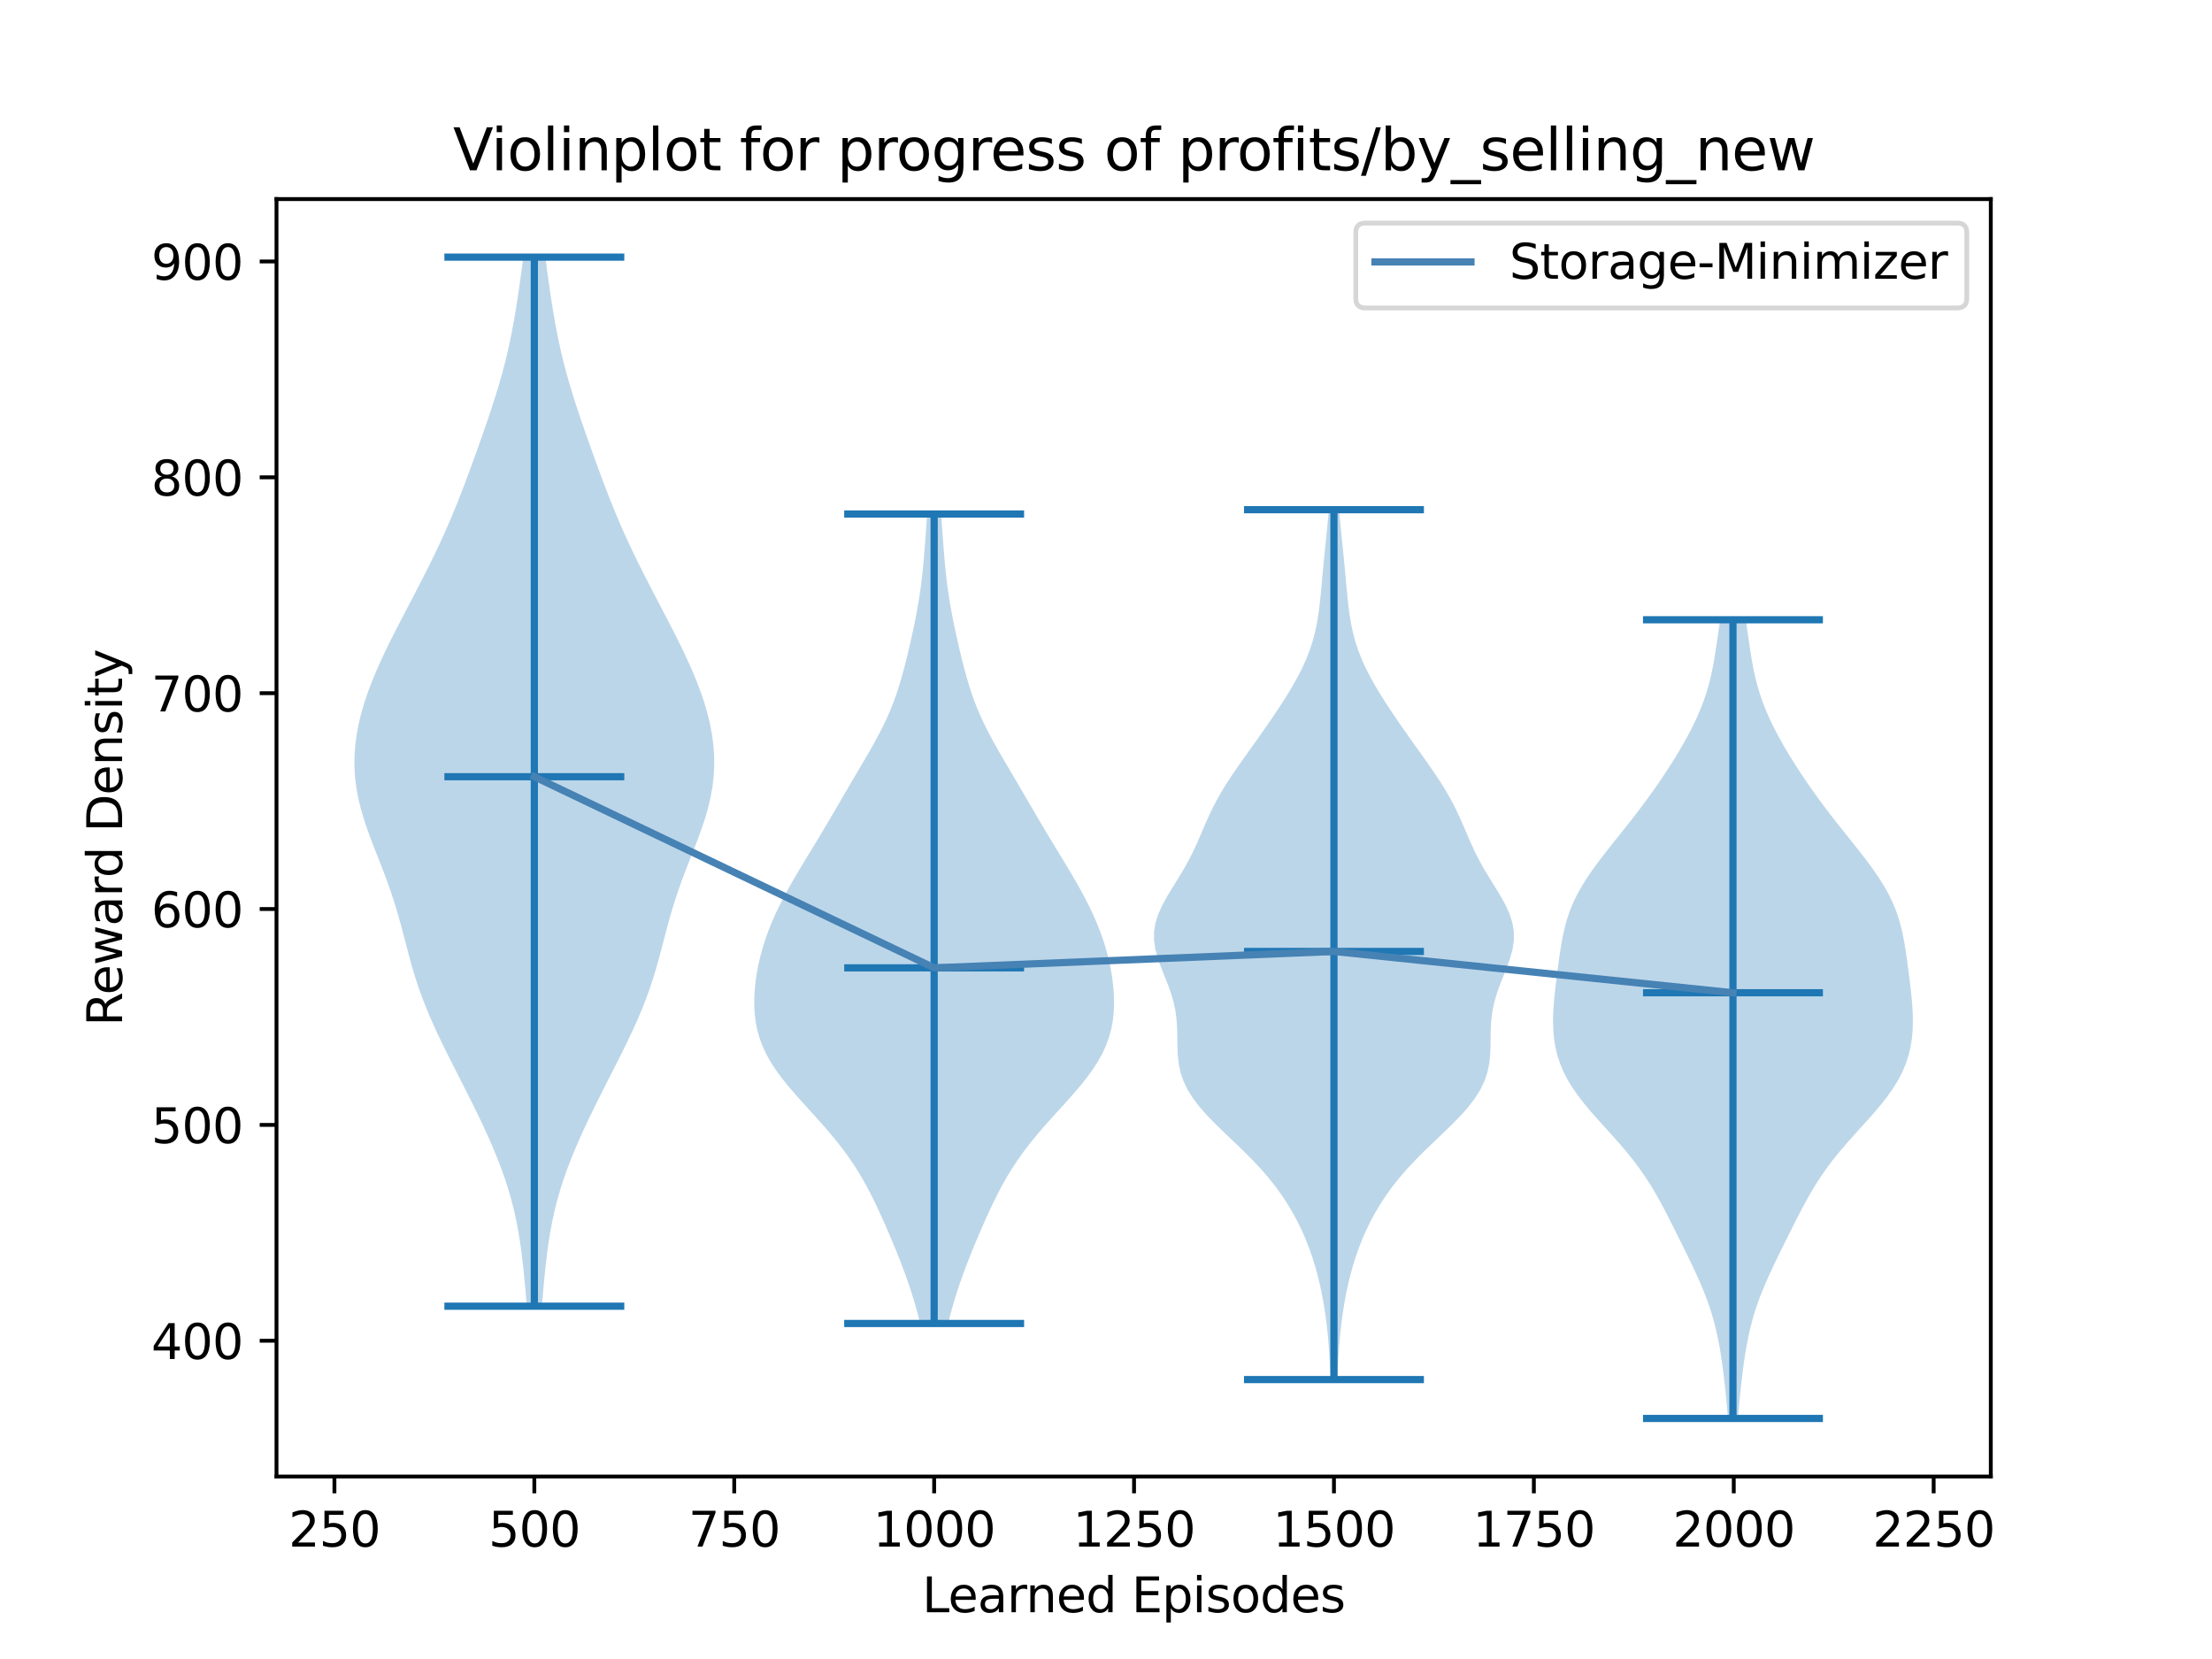 <?xml version="1.0" encoding="utf-8" standalone="no"?>
<!DOCTYPE svg PUBLIC "-//W3C//DTD SVG 1.1//EN"
  "http://www.w3.org/Graphics/SVG/1.1/DTD/svg11.dtd">
<svg xmlns:xlink="http://www.w3.org/1999/xlink" width="460.8pt" height="345.6pt" viewBox="0 0 460.8 345.6" xmlns="http://www.w3.org/2000/svg" version="1.1">
 <defs>
  <style type="text/css">*{stroke-linejoin: round; stroke-linecap: butt}</style>
 </defs>
 <g id="figure_1">
  <g id="patch_1">
   <path d="M 0 345.6 
L 460.8 345.6 
L 460.8 0 
L 0 0 
z
" style="fill: #ffffff"/>
  </g>
  <g id="axes_1">
   <g id="patch_2">
    <path d="M 57.6 307.584 
L 414.72 307.584 
L 414.72 41.472 
L 57.6 41.472 
z
" style="fill: #ffffff"/>
   </g>
   <g id="PolyCollection_1">
    <path d="M 112.879 272.105 
L 109.745 272.105 
L 109.558 269.898 
L 109.362 267.691 
L 109.151 265.483 
L 108.917 263.276 
L 108.654 261.068 
L 108.35 258.861 
L 107.995 256.653 
L 107.581 254.446 
L 107.099 252.238 
L 106.543 250.031 
L 105.911 247.823 
L 105.203 245.616 
L 104.42 243.409 
L 103.569 241.201 
L 102.657 238.994 
L 101.69 236.786 
L 100.678 234.579 
L 99.629 232.371 
L 98.55 230.164 
L 97.448 227.956 
L 96.332 225.749 
L 95.209 223.542 
L 94.089 221.334 
L 92.981 219.127 
L 91.898 216.919 
L 90.851 214.712 
L 89.854 212.504 
L 88.916 210.297 
L 88.047 208.089 
L 87.25 205.882 
L 86.522 203.674 
L 85.858 201.467 
L 85.244 199.26 
L 84.661 197.052 
L 84.088 194.845 
L 83.503 192.637 
L 82.886 190.43 
L 82.222 188.222 
L 81.503 186.015 
L 80.726 183.807 
L 79.901 181.6 
L 79.043 179.393 
L 78.174 177.185 
L 77.321 174.978 
L 76.512 172.77 
L 75.775 170.563 
L 75.133 168.355 
L 74.606 166.148 
L 74.209 163.94 
L 73.95 161.733 
L 73.833 159.526 
L 73.858 157.318 
L 74.021 155.111 
L 74.317 152.903 
L 74.74 150.696 
L 75.28 148.488 
L 75.931 146.281 
L 76.681 144.073 
L 77.521 141.866 
L 78.44 139.658 
L 79.426 137.451 
L 80.468 135.244 
L 81.554 133.036 
L 82.673 130.829 
L 83.814 128.621 
L 84.966 126.414 
L 86.12 124.206 
L 87.267 121.999 
L 88.399 119.791 
L 89.508 117.584 
L 90.587 115.377 
L 91.632 113.169 
L 92.639 110.962 
L 93.606 108.754 
L 94.536 106.547 
L 95.43 104.339 
L 96.294 102.132 
L 97.132 99.924 
L 97.951 97.717 
L 98.756 95.51 
L 99.548 93.302 
L 100.331 91.095 
L 101.101 88.887 
L 101.855 86.68 
L 102.587 84.472 
L 103.292 82.265 
L 103.962 80.057 
L 104.591 77.85 
L 105.175 75.642 
L 105.713 73.435 
L 106.204 71.228 
L 106.652 69.02 
L 107.061 66.813 
L 107.436 64.605 
L 107.785 62.398 
L 108.112 60.19 
L 108.424 57.983 
L 108.724 55.775 
L 109.013 53.568 
L 113.611 53.568 
L 113.611 53.568 
L 113.9 55.775 
L 114.2 57.983 
L 114.512 60.19 
L 114.839 62.398 
L 115.188 64.605 
L 115.563 66.813 
L 115.972 69.02 
L 116.42 71.228 
L 116.911 73.435 
L 117.449 75.642 
L 118.033 77.85 
L 118.663 80.057 
L 119.332 82.265 
L 120.037 84.472 
L 120.769 86.68 
L 121.524 88.887 
L 122.294 91.095 
L 123.076 93.302 
L 123.869 95.51 
L 124.673 97.717 
L 125.492 99.924 
L 126.331 102.132 
L 127.194 104.339 
L 128.088 106.547 
L 129.018 108.754 
L 129.986 110.962 
L 130.992 113.169 
L 132.037 115.377 
L 133.116 117.584 
L 134.225 119.791 
L 135.357 121.999 
L 136.504 124.206 
L 137.658 126.414 
L 138.81 128.621 
L 139.951 130.829 
L 141.07 133.036 
L 142.156 135.244 
L 143.198 137.451 
L 144.184 139.658 
L 145.103 141.866 
L 145.943 144.073 
L 146.693 146.281 
L 147.344 148.488 
L 147.884 150.696 
L 148.307 152.903 
L 148.603 155.111 
L 148.767 157.318 
L 148.791 159.526 
L 148.674 161.733 
L 148.415 163.94 
L 148.018 166.148 
L 147.491 168.355 
L 146.849 170.563 
L 146.112 172.77 
L 145.303 174.978 
L 144.45 177.185 
L 143.582 179.393 
L 142.723 181.6 
L 141.898 183.807 
L 141.122 186.015 
L 140.402 188.222 
L 139.738 190.43 
L 139.121 192.637 
L 138.537 194.845 
L 137.964 197.052 
L 137.38 199.26 
L 136.766 201.467 
L 136.102 203.674 
L 135.375 205.882 
L 134.577 208.089 
L 133.708 210.297 
L 132.77 212.504 
L 131.773 214.712 
L 130.726 216.919 
L 129.643 219.127 
L 128.535 221.334 
L 127.415 223.542 
L 126.292 225.749 
L 125.176 227.956 
L 124.074 230.164 
L 122.995 232.371 
L 121.946 234.579 
L 120.934 236.786 
L 119.967 238.994 
L 119.055 241.201 
L 118.204 243.409 
L 117.422 245.616 
L 116.713 247.823 
L 116.081 250.031 
L 115.525 252.238 
L 115.043 254.446 
L 114.629 256.653 
L 114.275 258.861 
L 113.971 261.068 
L 113.707 263.276 
L 113.474 265.483 
L 113.262 267.691 
L 113.066 269.898 
L 112.879 272.105 
z
" clip-path="url(#p29391e4a58)" style="fill: #1f77b4; fill-opacity: 0.3"/>
   </g>
   <g id="PolyCollection_2">
    <path d="M 197.509 275.703 
L 191.69 275.703 
L 191.258 273.999 
L 190.792 272.296 
L 190.292 270.593 
L 189.757 268.89 
L 189.187 267.186 
L 188.584 265.483 
L 187.951 263.78 
L 187.29 262.076 
L 186.606 260.373 
L 185.902 258.67 
L 185.181 256.967 
L 184.443 255.263 
L 183.686 253.56 
L 182.905 251.857 
L 182.092 250.154 
L 181.238 248.45 
L 180.332 246.747 
L 179.361 245.044 
L 178.316 243.34 
L 177.189 241.637 
L 175.975 239.934 
L 174.673 238.231 
L 173.288 236.527 
L 171.832 234.824 
L 170.32 233.121 
L 168.777 231.417 
L 167.228 229.714 
L 165.707 228.011 
L 164.247 226.308 
L 162.878 224.604 
L 161.629 222.901 
L 160.523 221.198 
L 159.575 219.495 
L 158.792 217.791 
L 158.173 216.088 
L 157.71 214.385 
L 157.39 212.681 
L 157.199 210.978 
L 157.12 209.275 
L 157.141 207.572 
L 157.249 205.868 
L 157.436 204.165 
L 157.697 202.462 
L 158.029 200.758 
L 158.431 199.055 
L 158.903 197.352 
L 159.445 195.649 
L 160.055 193.945 
L 160.734 192.242 
L 161.478 190.539 
L 162.284 188.836 
L 163.148 187.132 
L 164.063 185.429 
L 165.02 183.726 
L 166.012 182.022 
L 167.029 180.319 
L 168.061 178.616 
L 169.098 176.913 
L 170.132 175.209 
L 171.159 173.506 
L 172.175 171.803 
L 173.179 170.099 
L 174.175 168.396 
L 175.167 166.693 
L 176.159 164.99 
L 177.155 163.286 
L 178.156 161.583 
L 179.16 159.88 
L 180.161 158.177 
L 181.149 156.473 
L 182.111 154.77 
L 183.035 153.067 
L 183.907 151.363 
L 184.719 149.66 
L 185.463 147.957 
L 186.14 146.254 
L 186.752 144.55 
L 187.307 142.847 
L 187.813 141.144 
L 188.281 139.44 
L 188.72 137.737 
L 189.137 136.034 
L 189.537 134.331 
L 189.922 132.627 
L 190.291 130.924 
L 190.643 129.221 
L 190.972 127.518 
L 191.276 125.814 
L 191.552 124.111 
L 191.798 122.408 
L 192.015 120.704 
L 192.204 119.001 
L 192.369 117.298 
L 192.516 115.595 
L 192.651 113.891 
L 192.778 112.188 
L 192.904 110.485 
L 193.032 108.781 
L 193.165 107.078 
L 196.034 107.078 
L 196.034 107.078 
L 196.167 108.781 
L 196.295 110.485 
L 196.421 112.188 
L 196.548 113.891 
L 196.683 115.595 
L 196.83 117.298 
L 196.995 119.001 
L 197.184 120.704 
L 197.401 122.408 
L 197.647 124.111 
L 197.923 125.814 
L 198.227 127.518 
L 198.556 129.221 
L 198.908 130.924 
L 199.277 132.627 
L 199.662 134.331 
L 200.062 136.034 
L 200.479 137.737 
L 200.918 139.44 
L 201.386 141.144 
L 201.892 142.847 
L 202.447 144.55 
L 203.059 146.254 
L 203.736 147.957 
L 204.48 149.66 
L 205.292 151.363 
L 206.164 153.067 
L 207.088 154.77 
L 208.051 156.473 
L 209.038 158.177 
L 210.039 159.88 
L 211.043 161.583 
L 212.045 163.286 
L 213.04 164.99 
L 214.032 166.693 
L 215.024 168.396 
L 216.02 170.099 
L 217.024 171.803 
L 218.04 173.506 
L 219.067 175.209 
L 220.101 176.913 
L 221.138 178.616 
L 222.17 180.319 
L 223.187 182.022 
L 224.179 183.726 
L 225.137 185.429 
L 226.051 187.132 
L 226.915 188.836 
L 227.721 190.539 
L 228.465 192.242 
L 229.144 193.945 
L 229.755 195.649 
L 230.296 197.352 
L 230.768 199.055 
L 231.17 200.758 
L 231.502 202.462 
L 231.763 204.165 
L 231.951 205.868 
L 232.059 207.572 
L 232.079 209.275 
L 232 210.978 
L 231.809 212.681 
L 231.489 214.385 
L 231.026 216.088 
L 230.407 217.791 
L 229.624 219.495 
L 228.676 221.198 
L 227.57 222.901 
L 226.322 224.604 
L 224.953 226.308 
L 223.492 228.011 
L 221.971 229.714 
L 220.423 231.417 
L 218.879 233.121 
L 217.367 234.824 
L 215.911 236.527 
L 214.526 238.231 
L 213.224 239.934 
L 212.01 241.637 
L 210.883 243.34 
L 209.838 245.044 
L 208.867 246.747 
L 207.961 248.45 
L 207.107 250.154 
L 206.294 251.857 
L 205.513 253.56 
L 204.756 255.263 
L 204.018 256.967 
L 203.297 258.67 
L 202.593 260.373 
L 201.909 262.076 
L 201.248 263.78 
L 200.615 265.483 
L 200.012 267.186 
L 199.443 268.89 
L 198.908 270.593 
L 198.407 272.296 
L 197.941 273.999 
L 197.509 275.703 
z
" clip-path="url(#p29391e4a58)" style="fill: #1f77b4; fill-opacity: 0.3"/>
   </g>
   <g id="PolyCollection_3">
    <path d="M 278.581 287.394 
L 277.193 287.394 
L 277.112 285.564 
L 277.019 283.733 
L 276.91 281.903 
L 276.777 280.072 
L 276.617 278.242 
L 276.424 276.411 
L 276.195 274.581 
L 275.928 272.75 
L 275.62 270.92 
L 275.269 269.089 
L 274.87 267.259 
L 274.42 265.429 
L 273.911 263.598 
L 273.338 261.768 
L 272.693 259.937 
L 271.971 258.107 
L 271.167 256.276 
L 270.274 254.446 
L 269.285 252.615 
L 268.194 250.785 
L 266.99 248.954 
L 265.663 247.124 
L 264.206 245.294 
L 262.616 243.463 
L 260.898 241.633 
L 259.072 239.802 
L 257.172 237.972 
L 255.247 236.141 
L 253.356 234.311 
L 251.566 232.48 
L 249.94 230.65 
L 248.534 228.819 
L 247.386 226.989 
L 246.511 225.159 
L 245.903 223.328 
L 245.529 221.498 
L 245.341 219.667 
L 245.273 217.837 
L 245.254 216.006 
L 245.216 214.176 
L 245.097 212.345 
L 244.852 210.515 
L 244.459 208.684 
L 243.919 206.854 
L 243.26 205.023 
L 242.532 203.193 
L 241.806 201.363 
L 241.158 199.532 
L 240.67 197.702 
L 240.408 195.871 
L 240.419 194.041 
L 240.724 192.21 
L 241.31 190.38 
L 242.138 188.549 
L 243.143 186.719 
L 244.252 184.888 
L 245.39 183.058 
L 246.496 181.228 
L 247.526 179.397 
L 248.464 177.567 
L 249.319 175.736 
L 250.116 173.906 
L 250.897 172.075 
L 251.701 170.245 
L 252.567 168.414 
L 253.517 166.584 
L 254.562 164.753 
L 255.697 162.923 
L 256.907 161.093 
L 258.172 159.262 
L 259.468 157.432 
L 260.776 155.601 
L 262.08 153.771 
L 263.37 151.94 
L 264.637 150.11 
L 265.875 148.279 
L 267.078 146.449 
L 268.235 144.618 
L 269.332 142.788 
L 270.355 140.958 
L 271.288 139.127 
L 272.117 137.297 
L 272.833 135.466 
L 273.433 133.636 
L 273.923 131.805 
L 274.313 129.975 
L 274.62 128.144 
L 274.863 126.314 
L 275.064 124.483 
L 275.24 122.653 
L 275.407 120.823 
L 275.575 118.992 
L 275.749 117.162 
L 275.929 115.331 
L 276.114 113.501 
L 276.3 111.67 
L 276.482 109.84 
L 276.658 108.009 
L 276.823 106.179 
L 278.951 106.179 
L 278.951 106.179 
L 279.116 108.009 
L 279.292 109.84 
L 279.474 111.67 
L 279.66 113.501 
L 279.845 115.331 
L 280.026 117.162 
L 280.199 118.992 
L 280.367 120.823 
L 280.534 122.653 
L 280.71 124.483 
L 280.911 126.314 
L 281.154 128.144 
L 281.461 129.975 
L 281.851 131.805 
L 282.341 133.636 
L 282.941 135.466 
L 283.657 137.297 
L 284.486 139.127 
L 285.419 140.958 
L 286.442 142.788 
L 287.539 144.618 
L 288.696 146.449 
L 289.899 148.279 
L 291.137 150.11 
L 292.405 151.94 
L 293.694 153.771 
L 294.998 155.601 
L 296.306 157.432 
L 297.602 159.262 
L 298.867 161.093 
L 300.077 162.923 
L 301.212 164.753 
L 302.257 166.584 
L 303.207 168.414 
L 304.073 170.245 
L 304.877 172.075 
L 305.658 173.906 
L 306.455 175.736 
L 307.31 177.567 
L 308.248 179.397 
L 309.278 181.228 
L 310.384 183.058 
L 311.522 184.888 
L 312.631 186.719 
L 313.637 188.549 
L 314.464 190.38 
L 315.05 192.21 
L 315.355 194.041 
L 315.366 195.871 
L 315.104 197.702 
L 314.616 199.532 
L 313.969 201.363 
L 313.242 203.193 
L 312.514 205.023 
L 311.855 206.854 
L 311.315 208.684 
L 310.922 210.515 
L 310.678 212.345 
L 310.558 214.176 
L 310.52 216.006 
L 310.501 217.837 
L 310.433 219.667 
L 310.245 221.498 
L 309.871 223.328 
L 309.263 225.159 
L 308.388 226.989 
L 307.24 228.819 
L 305.834 230.65 
L 304.208 232.48 
L 302.418 234.311 
L 300.527 236.141 
L 298.602 237.972 
L 296.702 239.802 
L 294.876 241.633 
L 293.158 243.463 
L 291.568 245.294 
L 290.111 247.124 
L 288.784 248.954 
L 287.58 250.785 
L 286.489 252.615 
L 285.501 254.446 
L 284.607 256.276 
L 283.803 258.107 
L 283.081 259.937 
L 282.436 261.768 
L 281.863 263.598 
L 281.354 265.429 
L 280.904 267.259 
L 280.505 269.089 
L 280.154 270.92 
L 279.846 272.75 
L 279.579 274.581 
L 279.35 276.411 
L 279.157 278.242 
L 278.997 280.072 
L 278.864 281.903 
L 278.755 283.733 
L 278.662 285.564 
L 278.581 287.394 
z
" clip-path="url(#p29391e4a58)" style="fill: #1f77b4; fill-opacity: 0.3"/>
   </g>
   <g id="PolyCollection_4">
    <path d="M 362.048 295.488 
L 359.968 295.488 
L 359.825 293.807 
L 359.672 292.127 
L 359.509 290.446 
L 359.333 288.766 
L 359.144 287.085 
L 358.938 285.405 
L 358.712 283.724 
L 358.459 282.043 
L 358.174 280.363 
L 357.85 278.682 
L 357.479 277.002 
L 357.054 275.321 
L 356.571 273.641 
L 356.027 271.96 
L 355.421 270.279 
L 354.759 268.599 
L 354.045 266.918 
L 353.29 265.238 
L 352.502 263.557 
L 351.692 261.877 
L 350.868 260.196 
L 350.036 258.516 
L 349.2 256.835 
L 348.358 255.154 
L 347.505 253.474 
L 346.633 251.793 
L 345.728 250.113 
L 344.777 248.432 
L 343.766 246.752 
L 342.679 245.071 
L 341.508 243.39 
L 340.246 241.71 
L 338.895 240.029 
L 337.467 238.349 
L 335.979 236.668 
L 334.458 234.988 
L 332.937 233.307 
L 331.454 231.626 
L 330.043 229.946 
L 328.737 228.265 
L 327.565 226.585 
L 326.543 224.904 
L 325.681 223.224 
L 324.979 221.543 
L 324.432 219.862 
L 324.029 218.182 
L 323.754 216.501 
L 323.592 214.821 
L 323.529 213.14 
L 323.546 211.46 
L 323.631 209.779 
L 323.766 208.098 
L 323.938 206.418 
L 324.134 204.737 
L 324.345 203.057 
L 324.564 201.376 
L 324.793 199.696 
L 325.038 198.015 
L 325.312 196.335 
L 325.633 194.654 
L 326.021 192.973 
L 326.496 191.293 
L 327.077 189.612 
L 327.774 187.932 
L 328.595 186.251 
L 329.535 184.571 
L 330.588 182.89 
L 331.738 181.209 
L 332.967 179.529 
L 334.254 177.848 
L 335.579 176.168 
L 336.921 174.487 
L 338.263 172.807 
L 339.593 171.126 
L 340.898 169.445 
L 342.173 167.765 
L 343.413 166.084 
L 344.616 164.404 
L 345.781 162.723 
L 346.908 161.043 
L 347.998 159.362 
L 349.048 157.681 
L 350.058 156.001 
L 351.022 154.32 
L 351.934 152.64 
L 352.789 150.959 
L 353.578 149.279 
L 354.296 147.598 
L 354.938 145.917 
L 355.502 144.237 
L 355.99 142.556 
L 356.409 140.876 
L 356.767 139.195 
L 357.077 137.515 
L 357.352 135.834 
L 357.605 134.153 
L 357.85 132.473 
L 358.095 130.792 
L 358.346 129.112 
L 363.67 129.112 
L 363.67 129.112 
L 363.921 130.792 
L 364.166 132.473 
L 364.41 134.153 
L 364.664 135.834 
L 364.939 137.515 
L 365.248 139.195 
L 365.607 140.876 
L 366.025 142.556 
L 366.514 144.237 
L 367.078 145.917 
L 367.72 147.598 
L 368.438 149.279 
L 369.227 150.959 
L 370.082 152.64 
L 370.994 154.32 
L 371.958 156.001 
L 372.967 157.681 
L 374.018 159.362 
L 375.108 161.043 
L 376.235 162.723 
L 377.4 164.404 
L 378.603 166.084 
L 379.843 167.765 
L 381.117 169.445 
L 382.423 171.126 
L 383.752 172.807 
L 385.095 174.487 
L 386.437 176.168 
L 387.761 177.848 
L 389.048 179.529 
L 390.277 181.209 
L 391.428 182.89 
L 392.48 184.571 
L 393.421 186.251 
L 394.241 187.932 
L 394.939 189.612 
L 395.519 191.293 
L 395.995 192.973 
L 396.383 194.654 
L 396.704 196.335 
L 396.978 198.015 
L 397.223 199.696 
L 397.452 201.376 
L 397.671 203.057 
L 397.882 204.737 
L 398.078 206.418 
L 398.25 208.098 
L 398.385 209.779 
L 398.469 211.46 
L 398.487 213.14 
L 398.423 214.821 
L 398.262 216.501 
L 397.987 218.182 
L 397.584 219.862 
L 397.037 221.543 
L 396.335 223.224 
L 395.473 224.904 
L 394.451 226.585 
L 393.278 228.265 
L 391.973 229.946 
L 390.562 231.626 
L 389.078 233.307 
L 387.558 234.988 
L 386.037 236.668 
L 384.549 238.349 
L 383.12 240.029 
L 381.77 241.71 
L 380.508 243.39 
L 379.337 245.071 
L 378.25 246.752 
L 377.239 248.432 
L 376.288 250.113 
L 375.383 251.793 
L 374.511 253.474 
L 373.658 255.154 
L 372.816 256.835 
L 371.98 258.516 
L 371.148 260.196 
L 370.324 261.877 
L 369.514 263.557 
L 368.726 265.238 
L 367.971 266.918 
L 367.257 268.599 
L 366.595 270.279 
L 365.989 271.96 
L 365.445 273.641 
L 364.961 275.321 
L 364.537 277.002 
L 364.166 278.682 
L 363.841 280.363 
L 363.557 282.043 
L 363.304 283.724 
L 363.078 285.405 
L 362.872 287.085 
L 362.683 288.766 
L 362.507 290.446 
L 362.344 292.127 
L 362.191 293.807 
L 362.048 295.488 
z
" clip-path="url(#p29391e4a58)" style="fill: #1f77b4; fill-opacity: 0.3"/>
   </g>
   <g id="matplotlib.axis_1">
    <g id="xtick_1">
     <g id="line2d_1">
      <defs>
       <path id="m18d7846439" d="M 0 0 
L 0 3.5 
" style="stroke: #000000; stroke-width: 0.8"/>
      </defs>
      <g>
       <use xlink:href="#m18d7846439" x="69.668" y="307.584" style="stroke: #000000; stroke-width: 0.8"/>
      </g>
     </g>
     <g id="text_1">
      <!-- 250 -->
      <g transform="translate(60.125 322.182)scale(0.1 -0.1)">
       <defs>
        <path id="DejaVuSans-32" d="M 1228 531 
L 3431 531 
L 3431 0 
L 469 0 
L 469 531 
Q 828 903 1448 1529 
Q 2069 2156 2228 2338 
Q 2531 2678 2651 2914 
Q 2772 3150 2772 3378 
Q 2772 3750 2511 3984 
Q 2250 4219 1831 4219 
Q 1534 4219 1204 4116 
Q 875 4013 500 3803 
L 500 4441 
Q 881 4594 1212 4672 
Q 1544 4750 1819 4750 
Q 2544 4750 2975 4387 
Q 3406 4025 3406 3419 
Q 3406 3131 3298 2873 
Q 3191 2616 2906 2266 
Q 2828 2175 2409 1742 
Q 1991 1309 1228 531 
z
" transform="scale(0.016)"/>
        <path id="DejaVuSans-35" d="M 691 4666 
L 3169 4666 
L 3169 4134 
L 1269 4134 
L 1269 2991 
Q 1406 3038 1543 3061 
Q 1681 3084 1819 3084 
Q 2600 3084 3056 2656 
Q 3513 2228 3513 1497 
Q 3513 744 3044 326 
Q 2575 -91 1722 -91 
Q 1428 -91 1123 -41 
Q 819 9 494 109 
L 494 744 
Q 775 591 1075 516 
Q 1375 441 1709 441 
Q 2250 441 2565 725 
Q 2881 1009 2881 1497 
Q 2881 1984 2565 2268 
Q 2250 2553 1709 2553 
Q 1456 2553 1204 2497 
Q 953 2441 691 2322 
L 691 4666 
z
" transform="scale(0.016)"/>
        <path id="DejaVuSans-30" d="M 2034 4250 
Q 1547 4250 1301 3770 
Q 1056 3291 1056 2328 
Q 1056 1369 1301 889 
Q 1547 409 2034 409 
Q 2525 409 2770 889 
Q 3016 1369 3016 2328 
Q 3016 3291 2770 3770 
Q 2525 4250 2034 4250 
z
M 2034 4750 
Q 2819 4750 3233 4129 
Q 3647 3509 3647 2328 
Q 3647 1150 3233 529 
Q 2819 -91 2034 -91 
Q 1250 -91 836 529 
Q 422 1150 422 2328 
Q 422 3509 836 4129 
Q 1250 4750 2034 4750 
z
" transform="scale(0.016)"/>
       </defs>
       <use xlink:href="#DejaVuSans-32"/>
       <use xlink:href="#DejaVuSans-35" x="63.623"/>
       <use xlink:href="#DejaVuSans-30" x="127.246"/>
      </g>
     </g>
    </g>
    <g id="xtick_2">
     <g id="line2d_2">
      <g>
       <use xlink:href="#m18d7846439" x="111.312" y="307.584" style="stroke: #000000; stroke-width: 0.8"/>
      </g>
     </g>
     <g id="text_2">
      <!-- 500 -->
      <g transform="translate(101.768 322.182)scale(0.1 -0.1)">
       <use xlink:href="#DejaVuSans-35"/>
       <use xlink:href="#DejaVuSans-30" x="63.623"/>
       <use xlink:href="#DejaVuSans-30" x="127.246"/>
      </g>
     </g>
    </g>
    <g id="xtick_3">
     <g id="line2d_3">
      <g>
       <use xlink:href="#m18d7846439" x="152.956" y="307.584" style="stroke: #000000; stroke-width: 0.8"/>
      </g>
     </g>
     <g id="text_3">
      <!-- 750 -->
      <g transform="translate(143.412 322.182)scale(0.1 -0.1)">
       <defs>
        <path id="DejaVuSans-37" d="M 525 4666 
L 3525 4666 
L 3525 4397 
L 1831 0 
L 1172 0 
L 2766 4134 
L 525 4134 
L 525 4666 
z
" transform="scale(0.016)"/>
       </defs>
       <use xlink:href="#DejaVuSans-37"/>
       <use xlink:href="#DejaVuSans-35" x="63.623"/>
       <use xlink:href="#DejaVuSans-30" x="127.246"/>
      </g>
     </g>
    </g>
    <g id="xtick_4">
     <g id="line2d_4">
      <g>
       <use xlink:href="#m18d7846439" x="194.6" y="307.584" style="stroke: #000000; stroke-width: 0.8"/>
      </g>
     </g>
     <g id="text_4">
      <!-- 1000 -->
      <g transform="translate(181.875 322.182)scale(0.1 -0.1)">
       <defs>
        <path id="DejaVuSans-31" d="M 794 531 
L 1825 531 
L 1825 4091 
L 703 3866 
L 703 4441 
L 1819 4666 
L 2450 4666 
L 2450 531 
L 3481 531 
L 3481 0 
L 794 0 
L 794 531 
z
" transform="scale(0.016)"/>
       </defs>
       <use xlink:href="#DejaVuSans-31"/>
       <use xlink:href="#DejaVuSans-30" x="63.623"/>
       <use xlink:href="#DejaVuSans-30" x="127.246"/>
       <use xlink:href="#DejaVuSans-30" x="190.869"/>
      </g>
     </g>
    </g>
    <g id="xtick_5">
     <g id="line2d_5">
      <g>
       <use xlink:href="#m18d7846439" x="236.243" y="307.584" style="stroke: #000000; stroke-width: 0.8"/>
      </g>
     </g>
     <g id="text_5">
      <!-- 1250 -->
      <g transform="translate(223.518 322.182)scale(0.1 -0.1)">
       <use xlink:href="#DejaVuSans-31"/>
       <use xlink:href="#DejaVuSans-32" x="63.623"/>
       <use xlink:href="#DejaVuSans-35" x="127.246"/>
       <use xlink:href="#DejaVuSans-30" x="190.869"/>
      </g>
     </g>
    </g>
    <g id="xtick_6">
     <g id="line2d_6">
      <g>
       <use xlink:href="#m18d7846439" x="277.887" y="307.584" style="stroke: #000000; stroke-width: 0.8"/>
      </g>
     </g>
     <g id="text_6">
      <!-- 1500 -->
      <g transform="translate(265.162 322.182)scale(0.1 -0.1)">
       <use xlink:href="#DejaVuSans-31"/>
       <use xlink:href="#DejaVuSans-35" x="63.623"/>
       <use xlink:href="#DejaVuSans-30" x="127.246"/>
       <use xlink:href="#DejaVuSans-30" x="190.869"/>
      </g>
     </g>
    </g>
    <g id="xtick_7">
     <g id="line2d_7">
      <g>
       <use xlink:href="#m18d7846439" x="319.531" y="307.584" style="stroke: #000000; stroke-width: 0.8"/>
      </g>
     </g>
     <g id="text_7">
      <!-- 1750 -->
      <g transform="translate(306.806 322.182)scale(0.1 -0.1)">
       <use xlink:href="#DejaVuSans-31"/>
       <use xlink:href="#DejaVuSans-37" x="63.623"/>
       <use xlink:href="#DejaVuSans-35" x="127.246"/>
       <use xlink:href="#DejaVuSans-30" x="190.869"/>
      </g>
     </g>
    </g>
    <g id="xtick_8">
     <g id="line2d_8">
      <g>
       <use xlink:href="#m18d7846439" x="361.174" y="307.584" style="stroke: #000000; stroke-width: 0.8"/>
      </g>
     </g>
     <g id="text_8">
      <!-- 2000 -->
      <g transform="translate(348.449 322.182)scale(0.1 -0.1)">
       <use xlink:href="#DejaVuSans-32"/>
       <use xlink:href="#DejaVuSans-30" x="63.623"/>
       <use xlink:href="#DejaVuSans-30" x="127.246"/>
       <use xlink:href="#DejaVuSans-30" x="190.869"/>
      </g>
     </g>
    </g>
    <g id="xtick_9">
     <g id="line2d_9">
      <g>
       <use xlink:href="#m18d7846439" x="402.818" y="307.584" style="stroke: #000000; stroke-width: 0.8"/>
      </g>
     </g>
     <g id="text_9">
      <!-- 2250 -->
      <g transform="translate(390.093 322.182)scale(0.1 -0.1)">
       <use xlink:href="#DejaVuSans-32"/>
       <use xlink:href="#DejaVuSans-32" x="63.623"/>
       <use xlink:href="#DejaVuSans-35" x="127.246"/>
       <use xlink:href="#DejaVuSans-30" x="190.869"/>
      </g>
     </g>
    </g>
    <g id="text_10">
     <!-- Learned Episodes -->
     <g transform="translate(192.102 335.861)scale(0.1 -0.1)">
      <defs>
       <path id="DejaVuSans-4c" d="M 628 4666 
L 1259 4666 
L 1259 531 
L 3531 531 
L 3531 0 
L 628 0 
L 628 4666 
z
" transform="scale(0.016)"/>
       <path id="DejaVuSans-65" d="M 3597 1894 
L 3597 1613 
L 953 1613 
Q 991 1019 1311 708 
Q 1631 397 2203 397 
Q 2534 397 2845 478 
Q 3156 559 3463 722 
L 3463 178 
Q 3153 47 2828 -22 
Q 2503 -91 2169 -91 
Q 1331 -91 842 396 
Q 353 884 353 1716 
Q 353 2575 817 3079 
Q 1281 3584 2069 3584 
Q 2775 3584 3186 3129 
Q 3597 2675 3597 1894 
z
M 3022 2063 
Q 3016 2534 2758 2815 
Q 2500 3097 2075 3097 
Q 1594 3097 1305 2825 
Q 1016 2553 972 2059 
L 3022 2063 
z
" transform="scale(0.016)"/>
       <path id="DejaVuSans-61" d="M 2194 1759 
Q 1497 1759 1228 1600 
Q 959 1441 959 1056 
Q 959 750 1161 570 
Q 1363 391 1709 391 
Q 2188 391 2477 730 
Q 2766 1069 2766 1631 
L 2766 1759 
L 2194 1759 
z
M 3341 1997 
L 3341 0 
L 2766 0 
L 2766 531 
Q 2569 213 2275 61 
Q 1981 -91 1556 -91 
Q 1019 -91 701 211 
Q 384 513 384 1019 
Q 384 1609 779 1909 
Q 1175 2209 1959 2209 
L 2766 2209 
L 2766 2266 
Q 2766 2663 2505 2880 
Q 2244 3097 1772 3097 
Q 1472 3097 1187 3025 
Q 903 2953 641 2809 
L 641 3341 
Q 956 3463 1253 3523 
Q 1550 3584 1831 3584 
Q 2591 3584 2966 3190 
Q 3341 2797 3341 1997 
z
" transform="scale(0.016)"/>
       <path id="DejaVuSans-72" d="M 2631 2963 
Q 2534 3019 2420 3045 
Q 2306 3072 2169 3072 
Q 1681 3072 1420 2755 
Q 1159 2438 1159 1844 
L 1159 0 
L 581 0 
L 581 3500 
L 1159 3500 
L 1159 2956 
Q 1341 3275 1631 3429 
Q 1922 3584 2338 3584 
Q 2397 3584 2469 3576 
Q 2541 3569 2628 3553 
L 2631 2963 
z
" transform="scale(0.016)"/>
       <path id="DejaVuSans-6e" d="M 3513 2113 
L 3513 0 
L 2938 0 
L 2938 2094 
Q 2938 2591 2744 2837 
Q 2550 3084 2163 3084 
Q 1697 3084 1428 2787 
Q 1159 2491 1159 1978 
L 1159 0 
L 581 0 
L 581 3500 
L 1159 3500 
L 1159 2956 
Q 1366 3272 1645 3428 
Q 1925 3584 2291 3584 
Q 2894 3584 3203 3211 
Q 3513 2838 3513 2113 
z
" transform="scale(0.016)"/>
       <path id="DejaVuSans-64" d="M 2906 2969 
L 2906 4863 
L 3481 4863 
L 3481 0 
L 2906 0 
L 2906 525 
Q 2725 213 2448 61 
Q 2172 -91 1784 -91 
Q 1150 -91 751 415 
Q 353 922 353 1747 
Q 353 2572 751 3078 
Q 1150 3584 1784 3584 
Q 2172 3584 2448 3432 
Q 2725 3281 2906 2969 
z
M 947 1747 
Q 947 1113 1208 752 
Q 1469 391 1925 391 
Q 2381 391 2643 752 
Q 2906 1113 2906 1747 
Q 2906 2381 2643 2742 
Q 2381 3103 1925 3103 
Q 1469 3103 1208 2742 
Q 947 2381 947 1747 
z
" transform="scale(0.016)"/>
       <path id="DejaVuSans-20" transform="scale(0.016)"/>
       <path id="DejaVuSans-45" d="M 628 4666 
L 3578 4666 
L 3578 4134 
L 1259 4134 
L 1259 2753 
L 3481 2753 
L 3481 2222 
L 1259 2222 
L 1259 531 
L 3634 531 
L 3634 0 
L 628 0 
L 628 4666 
z
" transform="scale(0.016)"/>
       <path id="DejaVuSans-70" d="M 1159 525 
L 1159 -1331 
L 581 -1331 
L 581 3500 
L 1159 3500 
L 1159 2969 
Q 1341 3281 1617 3432 
Q 1894 3584 2278 3584 
Q 2916 3584 3314 3078 
Q 3713 2572 3713 1747 
Q 3713 922 3314 415 
Q 2916 -91 2278 -91 
Q 1894 -91 1617 61 
Q 1341 213 1159 525 
z
M 3116 1747 
Q 3116 2381 2855 2742 
Q 2594 3103 2138 3103 
Q 1681 3103 1420 2742 
Q 1159 2381 1159 1747 
Q 1159 1113 1420 752 
Q 1681 391 2138 391 
Q 2594 391 2855 752 
Q 3116 1113 3116 1747 
z
" transform="scale(0.016)"/>
       <path id="DejaVuSans-69" d="M 603 3500 
L 1178 3500 
L 1178 0 
L 603 0 
L 603 3500 
z
M 603 4863 
L 1178 4863 
L 1178 4134 
L 603 4134 
L 603 4863 
z
" transform="scale(0.016)"/>
       <path id="DejaVuSans-73" d="M 2834 3397 
L 2834 2853 
Q 2591 2978 2328 3040 
Q 2066 3103 1784 3103 
Q 1356 3103 1142 2972 
Q 928 2841 928 2578 
Q 928 2378 1081 2264 
Q 1234 2150 1697 2047 
L 1894 2003 
Q 2506 1872 2764 1633 
Q 3022 1394 3022 966 
Q 3022 478 2636 193 
Q 2250 -91 1575 -91 
Q 1294 -91 989 -36 
Q 684 19 347 128 
L 347 722 
Q 666 556 975 473 
Q 1284 391 1588 391 
Q 1994 391 2212 530 
Q 2431 669 2431 922 
Q 2431 1156 2273 1281 
Q 2116 1406 1581 1522 
L 1381 1569 
Q 847 1681 609 1914 
Q 372 2147 372 2553 
Q 372 3047 722 3315 
Q 1072 3584 1716 3584 
Q 2034 3584 2315 3537 
Q 2597 3491 2834 3397 
z
" transform="scale(0.016)"/>
       <path id="DejaVuSans-6f" d="M 1959 3097 
Q 1497 3097 1228 2736 
Q 959 2375 959 1747 
Q 959 1119 1226 758 
Q 1494 397 1959 397 
Q 2419 397 2687 759 
Q 2956 1122 2956 1747 
Q 2956 2369 2687 2733 
Q 2419 3097 1959 3097 
z
M 1959 3584 
Q 2709 3584 3137 3096 
Q 3566 2609 3566 1747 
Q 3566 888 3137 398 
Q 2709 -91 1959 -91 
Q 1206 -91 779 398 
Q 353 888 353 1747 
Q 353 2609 779 3096 
Q 1206 3584 1959 3584 
z
" transform="scale(0.016)"/>
      </defs>
      <use xlink:href="#DejaVuSans-4c"/>
      <use xlink:href="#DejaVuSans-65" x="53.963"/>
      <use xlink:href="#DejaVuSans-61" x="115.486"/>
      <use xlink:href="#DejaVuSans-72" x="176.766"/>
      <use xlink:href="#DejaVuSans-6e" x="216.129"/>
      <use xlink:href="#DejaVuSans-65" x="279.508"/>
      <use xlink:href="#DejaVuSans-64" x="341.031"/>
      <use xlink:href="#DejaVuSans-20" x="404.508"/>
      <use xlink:href="#DejaVuSans-45" x="436.295"/>
      <use xlink:href="#DejaVuSans-70" x="499.479"/>
      <use xlink:href="#DejaVuSans-69" x="562.955"/>
      <use xlink:href="#DejaVuSans-73" x="590.738"/>
      <use xlink:href="#DejaVuSans-6f" x="642.838"/>
      <use xlink:href="#DejaVuSans-64" x="704.02"/>
      <use xlink:href="#DejaVuSans-65" x="767.496"/>
      <use xlink:href="#DejaVuSans-73" x="829.02"/>
     </g>
    </g>
   </g>
   <g id="matplotlib.axis_2">
    <g id="ytick_1">
     <g id="line2d_10">
      <defs>
       <path id="m4ec9a0b6ea" d="M 0 0 
L -3.5 0 
" style="stroke: #000000; stroke-width: 0.8"/>
      </defs>
      <g>
       <use xlink:href="#m4ec9a0b6ea" x="57.6" y="279.3" style="stroke: #000000; stroke-width: 0.8"/>
      </g>
     </g>
     <g id="text_11">
      <!-- 400 -->
      <g transform="translate(31.512 283.099)scale(0.1 -0.1)">
       <defs>
        <path id="DejaVuSans-34" d="M 2419 4116 
L 825 1625 
L 2419 1625 
L 2419 4116 
z
M 2253 4666 
L 3047 4666 
L 3047 1625 
L 3713 1625 
L 3713 1100 
L 3047 1100 
L 3047 0 
L 2419 0 
L 2419 1100 
L 313 1100 
L 313 1709 
L 2253 4666 
z
" transform="scale(0.016)"/>
       </defs>
       <use xlink:href="#DejaVuSans-34"/>
       <use xlink:href="#DejaVuSans-30" x="63.623"/>
       <use xlink:href="#DejaVuSans-30" x="127.246"/>
      </g>
     </g>
    </g>
    <g id="ytick_2">
     <g id="line2d_11">
      <g>
       <use xlink:href="#m4ec9a0b6ea" x="57.6" y="234.334" style="stroke: #000000; stroke-width: 0.8"/>
      </g>
     </g>
     <g id="text_12">
      <!-- 500 -->
      <g transform="translate(31.512 238.133)scale(0.1 -0.1)">
       <use xlink:href="#DejaVuSans-35"/>
       <use xlink:href="#DejaVuSans-30" x="63.623"/>
       <use xlink:href="#DejaVuSans-30" x="127.246"/>
      </g>
     </g>
    </g>
    <g id="ytick_3">
     <g id="line2d_12">
      <g>
       <use xlink:href="#m4ec9a0b6ea" x="57.6" y="189.367" style="stroke: #000000; stroke-width: 0.8"/>
      </g>
     </g>
     <g id="text_13">
      <!-- 600 -->
      <g transform="translate(31.512 193.166)scale(0.1 -0.1)">
       <defs>
        <path id="DejaVuSans-36" d="M 2113 2584 
Q 1688 2584 1439 2293 
Q 1191 2003 1191 1497 
Q 1191 994 1439 701 
Q 1688 409 2113 409 
Q 2538 409 2786 701 
Q 3034 994 3034 1497 
Q 3034 2003 2786 2293 
Q 2538 2584 2113 2584 
z
M 3366 4563 
L 3366 3988 
Q 3128 4100 2886 4159 
Q 2644 4219 2406 4219 
Q 1781 4219 1451 3797 
Q 1122 3375 1075 2522 
Q 1259 2794 1537 2939 
Q 1816 3084 2150 3084 
Q 2853 3084 3261 2657 
Q 3669 2231 3669 1497 
Q 3669 778 3244 343 
Q 2819 -91 2113 -91 
Q 1303 -91 875 529 
Q 447 1150 447 2328 
Q 447 3434 972 4092 
Q 1497 4750 2381 4750 
Q 2619 4750 2861 4703 
Q 3103 4656 3366 4563 
z
" transform="scale(0.016)"/>
       </defs>
       <use xlink:href="#DejaVuSans-36"/>
       <use xlink:href="#DejaVuSans-30" x="63.623"/>
       <use xlink:href="#DejaVuSans-30" x="127.246"/>
      </g>
     </g>
    </g>
    <g id="ytick_4">
     <g id="line2d_13">
      <g>
       <use xlink:href="#m4ec9a0b6ea" x="57.6" y="144.4" style="stroke: #000000; stroke-width: 0.8"/>
      </g>
     </g>
     <g id="text_14">
      <!-- 700 -->
      <g transform="translate(31.512 148.2)scale(0.1 -0.1)">
       <use xlink:href="#DejaVuSans-37"/>
       <use xlink:href="#DejaVuSans-30" x="63.623"/>
       <use xlink:href="#DejaVuSans-30" x="127.246"/>
      </g>
     </g>
    </g>
    <g id="ytick_5">
     <g id="line2d_14">
      <g>
       <use xlink:href="#m4ec9a0b6ea" x="57.6" y="99.434" style="stroke: #000000; stroke-width: 0.8"/>
      </g>
     </g>
     <g id="text_15">
      <!-- 800 -->
      <g transform="translate(31.512 103.233)scale(0.1 -0.1)">
       <defs>
        <path id="DejaVuSans-38" d="M 2034 2216 
Q 1584 2216 1326 1975 
Q 1069 1734 1069 1313 
Q 1069 891 1326 650 
Q 1584 409 2034 409 
Q 2484 409 2743 651 
Q 3003 894 3003 1313 
Q 3003 1734 2745 1975 
Q 2488 2216 2034 2216 
z
M 1403 2484 
Q 997 2584 770 2862 
Q 544 3141 544 3541 
Q 544 4100 942 4425 
Q 1341 4750 2034 4750 
Q 2731 4750 3128 4425 
Q 3525 4100 3525 3541 
Q 3525 3141 3298 2862 
Q 3072 2584 2669 2484 
Q 3125 2378 3379 2068 
Q 3634 1759 3634 1313 
Q 3634 634 3220 271 
Q 2806 -91 2034 -91 
Q 1263 -91 848 271 
Q 434 634 434 1313 
Q 434 1759 690 2068 
Q 947 2378 1403 2484 
z
M 1172 3481 
Q 1172 3119 1398 2916 
Q 1625 2713 2034 2713 
Q 2441 2713 2670 2916 
Q 2900 3119 2900 3481 
Q 2900 3844 2670 4047 
Q 2441 4250 2034 4250 
Q 1625 4250 1398 4047 
Q 1172 3844 1172 3481 
z
" transform="scale(0.016)"/>
       </defs>
       <use xlink:href="#DejaVuSans-38"/>
       <use xlink:href="#DejaVuSans-30" x="63.623"/>
       <use xlink:href="#DejaVuSans-30" x="127.246"/>
      </g>
     </g>
    </g>
    <g id="ytick_6">
     <g id="line2d_15">
      <g>
       <use xlink:href="#m4ec9a0b6ea" x="57.6" y="54.467" style="stroke: #000000; stroke-width: 0.8"/>
      </g>
     </g>
     <g id="text_16">
      <!-- 900 -->
      <g transform="translate(31.512 58.267)scale(0.1 -0.1)">
       <defs>
        <path id="DejaVuSans-39" d="M 703 97 
L 703 672 
Q 941 559 1184 500 
Q 1428 441 1663 441 
Q 2288 441 2617 861 
Q 2947 1281 2994 2138 
Q 2813 1869 2534 1725 
Q 2256 1581 1919 1581 
Q 1219 1581 811 2004 
Q 403 2428 403 3163 
Q 403 3881 828 4315 
Q 1253 4750 1959 4750 
Q 2769 4750 3195 4129 
Q 3622 3509 3622 2328 
Q 3622 1225 3098 567 
Q 2575 -91 1691 -91 
Q 1453 -91 1209 -44 
Q 966 3 703 97 
z
M 1959 2075 
Q 2384 2075 2632 2365 
Q 2881 2656 2881 3163 
Q 2881 3666 2632 3958 
Q 2384 4250 1959 4250 
Q 1534 4250 1286 3958 
Q 1038 3666 1038 3163 
Q 1038 2656 1286 2365 
Q 1534 2075 1959 2075 
z
" transform="scale(0.016)"/>
       </defs>
       <use xlink:href="#DejaVuSans-39"/>
       <use xlink:href="#DejaVuSans-30" x="63.623"/>
       <use xlink:href="#DejaVuSans-30" x="127.246"/>
      </g>
     </g>
    </g>
    <g id="text_17">
     <!-- Reward Density -->
     <g transform="translate(25.433 213.747)rotate(-90)scale(0.1 -0.1)">
      <defs>
       <path id="DejaVuSans-52" d="M 2841 2188 
Q 3044 2119 3236 1894 
Q 3428 1669 3622 1275 
L 4263 0 
L 3584 0 
L 2988 1197 
Q 2756 1666 2539 1819 
Q 2322 1972 1947 1972 
L 1259 1972 
L 1259 0 
L 628 0 
L 628 4666 
L 2053 4666 
Q 2853 4666 3247 4331 
Q 3641 3997 3641 3322 
Q 3641 2881 3436 2590 
Q 3231 2300 2841 2188 
z
M 1259 4147 
L 1259 2491 
L 2053 2491 
Q 2509 2491 2742 2702 
Q 2975 2913 2975 3322 
Q 2975 3731 2742 3939 
Q 2509 4147 2053 4147 
L 1259 4147 
z
" transform="scale(0.016)"/>
       <path id="DejaVuSans-77" d="M 269 3500 
L 844 3500 
L 1563 769 
L 2278 3500 
L 2956 3500 
L 3675 769 
L 4391 3500 
L 4966 3500 
L 4050 0 
L 3372 0 
L 2619 2869 
L 1863 0 
L 1184 0 
L 269 3500 
z
" transform="scale(0.016)"/>
       <path id="DejaVuSans-44" d="M 1259 4147 
L 1259 519 
L 2022 519 
Q 2988 519 3436 956 
Q 3884 1394 3884 2338 
Q 3884 3275 3436 3711 
Q 2988 4147 2022 4147 
L 1259 4147 
z
M 628 4666 
L 1925 4666 
Q 3281 4666 3915 4102 
Q 4550 3538 4550 2338 
Q 4550 1131 3912 565 
Q 3275 0 1925 0 
L 628 0 
L 628 4666 
z
" transform="scale(0.016)"/>
       <path id="DejaVuSans-74" d="M 1172 4494 
L 1172 3500 
L 2356 3500 
L 2356 3053 
L 1172 3053 
L 1172 1153 
Q 1172 725 1289 603 
Q 1406 481 1766 481 
L 2356 481 
L 2356 0 
L 1766 0 
Q 1100 0 847 248 
Q 594 497 594 1153 
L 594 3053 
L 172 3053 
L 172 3500 
L 594 3500 
L 594 4494 
L 1172 4494 
z
" transform="scale(0.016)"/>
       <path id="DejaVuSans-79" d="M 2059 -325 
Q 1816 -950 1584 -1140 
Q 1353 -1331 966 -1331 
L 506 -1331 
L 506 -850 
L 844 -850 
Q 1081 -850 1212 -737 
Q 1344 -625 1503 -206 
L 1606 56 
L 191 3500 
L 800 3500 
L 1894 763 
L 2988 3500 
L 3597 3500 
L 2059 -325 
z
" transform="scale(0.016)"/>
      </defs>
      <use xlink:href="#DejaVuSans-52"/>
      <use xlink:href="#DejaVuSans-65" x="64.982"/>
      <use xlink:href="#DejaVuSans-77" x="126.506"/>
      <use xlink:href="#DejaVuSans-61" x="208.293"/>
      <use xlink:href="#DejaVuSans-72" x="269.572"/>
      <use xlink:href="#DejaVuSans-64" x="308.936"/>
      <use xlink:href="#DejaVuSans-20" x="372.412"/>
      <use xlink:href="#DejaVuSans-44" x="404.199"/>
      <use xlink:href="#DejaVuSans-65" x="481.201"/>
      <use xlink:href="#DejaVuSans-6e" x="542.725"/>
      <use xlink:href="#DejaVuSans-73" x="606.104"/>
      <use xlink:href="#DejaVuSans-69" x="658.203"/>
      <use xlink:href="#DejaVuSans-74" x="685.986"/>
      <use xlink:href="#DejaVuSans-79" x="725.195"/>
     </g>
    </g>
   </g>
   <g id="LineCollection_1">
    <path d="M 92.572 161.806 
L 130.052 161.806 
" clip-path="url(#p29391e4a58)" style="fill: none; stroke: #1f77b4; stroke-width: 1.5"/>
    <path d="M 175.86 201.621 
L 213.339 201.621 
" clip-path="url(#p29391e4a58)" style="fill: none; stroke: #1f77b4; stroke-width: 1.5"/>
    <path d="M 259.147 198.206 
L 296.627 198.206 
" clip-path="url(#p29391e4a58)" style="fill: none; stroke: #1f77b4; stroke-width: 1.5"/>
    <path d="M 342.268 206.812 
L 379.748 206.812 
" clip-path="url(#p29391e4a58)" style="fill: none; stroke: #1f77b4; stroke-width: 1.5"/>
   </g>
   <g id="LineCollection_2">
    <path d="M 92.572 53.568 
L 130.052 53.568 
" clip-path="url(#p29391e4a58)" style="fill: none; stroke: #1f77b4; stroke-width: 1.5"/>
    <path d="M 175.86 107.078 
L 213.339 107.078 
" clip-path="url(#p29391e4a58)" style="fill: none; stroke: #1f77b4; stroke-width: 1.5"/>
    <path d="M 259.147 106.179 
L 296.627 106.179 
" clip-path="url(#p29391e4a58)" style="fill: none; stroke: #1f77b4; stroke-width: 1.5"/>
    <path d="M 342.268 129.112 
L 379.748 129.112 
" clip-path="url(#p29391e4a58)" style="fill: none; stroke: #1f77b4; stroke-width: 1.5"/>
   </g>
   <g id="LineCollection_3">
    <path d="M 92.572 272.105 
L 130.052 272.105 
" clip-path="url(#p29391e4a58)" style="fill: none; stroke: #1f77b4; stroke-width: 1.5"/>
    <path d="M 175.86 275.703 
L 213.339 275.703 
" clip-path="url(#p29391e4a58)" style="fill: none; stroke: #1f77b4; stroke-width: 1.5"/>
    <path d="M 259.147 287.394 
L 296.627 287.394 
" clip-path="url(#p29391e4a58)" style="fill: none; stroke: #1f77b4; stroke-width: 1.5"/>
    <path d="M 342.268 295.488 
L 379.748 295.488 
" clip-path="url(#p29391e4a58)" style="fill: none; stroke: #1f77b4; stroke-width: 1.5"/>
   </g>
   <g id="LineCollection_4">
    <path d="M 111.312 272.105 
L 111.312 53.568 
" clip-path="url(#p29391e4a58)" style="fill: none; stroke: #1f77b4; stroke-width: 1.5"/>
    <path d="M 194.6 275.703 
L 194.6 107.078 
" clip-path="url(#p29391e4a58)" style="fill: none; stroke: #1f77b4; stroke-width: 1.5"/>
    <path d="M 277.887 287.394 
L 277.887 106.179 
" clip-path="url(#p29391e4a58)" style="fill: none; stroke: #1f77b4; stroke-width: 1.5"/>
    <path d="M 361.008 295.488 
L 361.008 129.112 
" clip-path="url(#p29391e4a58)" style="fill: none; stroke: #1f77b4; stroke-width: 1.5"/>
   </g>
   <g id="line2d_16">
    <path d="M 111.312 161.806 
L 194.6 201.621 
L 277.887 198.206 
L 361.008 206.812 
" clip-path="url(#p29391e4a58)" style="fill: none; stroke: #4682b4; stroke-width: 1.5; stroke-linecap: square"/>
   </g>
   <g id="patch_3">
    <path d="M 57.6 307.584 
L 57.6 41.472 
" style="fill: none; stroke: #000000; stroke-width: 0.8; stroke-linejoin: miter; stroke-linecap: square"/>
   </g>
   <g id="patch_4">
    <path d="M 414.72 307.584 
L 414.72 41.472 
" style="fill: none; stroke: #000000; stroke-width: 0.8; stroke-linejoin: miter; stroke-linecap: square"/>
   </g>
   <g id="patch_5">
    <path d="M 57.6 307.584 
L 414.72 307.584 
" style="fill: none; stroke: #000000; stroke-width: 0.8; stroke-linejoin: miter; stroke-linecap: square"/>
   </g>
   <g id="patch_6">
    <path d="M 57.6 41.472 
L 414.72 41.472 
" style="fill: none; stroke: #000000; stroke-width: 0.8; stroke-linejoin: miter; stroke-linecap: square"/>
   </g>
   <g id="text_18">
    <!-- Violinplot for progress of profits/by_selling_new -->
    <g transform="translate(94.379 35.472)scale(0.12 -0.12)">
     <defs>
      <path id="DejaVuSans-56" d="M 1831 0 
L 50 4666 
L 709 4666 
L 2188 738 
L 3669 4666 
L 4325 4666 
L 2547 0 
L 1831 0 
z
" transform="scale(0.016)"/>
      <path id="DejaVuSans-6c" d="M 603 4863 
L 1178 4863 
L 1178 0 
L 603 0 
L 603 4863 
z
" transform="scale(0.016)"/>
      <path id="DejaVuSans-66" d="M 2375 4863 
L 2375 4384 
L 1825 4384 
Q 1516 4384 1395 4259 
Q 1275 4134 1275 3809 
L 1275 3500 
L 2222 3500 
L 2222 3053 
L 1275 3053 
L 1275 0 
L 697 0 
L 697 3053 
L 147 3053 
L 147 3500 
L 697 3500 
L 697 3744 
Q 697 4328 969 4595 
Q 1241 4863 1831 4863 
L 2375 4863 
z
" transform="scale(0.016)"/>
      <path id="DejaVuSans-67" d="M 2906 1791 
Q 2906 2416 2648 2759 
Q 2391 3103 1925 3103 
Q 1463 3103 1205 2759 
Q 947 2416 947 1791 
Q 947 1169 1205 825 
Q 1463 481 1925 481 
Q 2391 481 2648 825 
Q 2906 1169 2906 1791 
z
M 3481 434 
Q 3481 -459 3084 -895 
Q 2688 -1331 1869 -1331 
Q 1566 -1331 1297 -1286 
Q 1028 -1241 775 -1147 
L 775 -588 
Q 1028 -725 1275 -790 
Q 1522 -856 1778 -856 
Q 2344 -856 2625 -561 
Q 2906 -266 2906 331 
L 2906 616 
Q 2728 306 2450 153 
Q 2172 0 1784 0 
Q 1141 0 747 490 
Q 353 981 353 1791 
Q 353 2603 747 3093 
Q 1141 3584 1784 3584 
Q 2172 3584 2450 3431 
Q 2728 3278 2906 2969 
L 2906 3500 
L 3481 3500 
L 3481 434 
z
" transform="scale(0.016)"/>
      <path id="DejaVuSans-2f" d="M 1625 4666 
L 2156 4666 
L 531 -594 
L 0 -594 
L 1625 4666 
z
" transform="scale(0.016)"/>
      <path id="DejaVuSans-62" d="M 3116 1747 
Q 3116 2381 2855 2742 
Q 2594 3103 2138 3103 
Q 1681 3103 1420 2742 
Q 1159 2381 1159 1747 
Q 1159 1113 1420 752 
Q 1681 391 2138 391 
Q 2594 391 2855 752 
Q 3116 1113 3116 1747 
z
M 1159 2969 
Q 1341 3281 1617 3432 
Q 1894 3584 2278 3584 
Q 2916 3584 3314 3078 
Q 3713 2572 3713 1747 
Q 3713 922 3314 415 
Q 2916 -91 2278 -91 
Q 1894 -91 1617 61 
Q 1341 213 1159 525 
L 1159 0 
L 581 0 
L 581 4863 
L 1159 4863 
L 1159 2969 
z
" transform="scale(0.016)"/>
      <path id="DejaVuSans-5f" d="M 3263 -1063 
L 3263 -1509 
L -63 -1509 
L -63 -1063 
L 3263 -1063 
z
" transform="scale(0.016)"/>
     </defs>
     <use xlink:href="#DejaVuSans-56"/>
     <use xlink:href="#DejaVuSans-69" x="66.158"/>
     <use xlink:href="#DejaVuSans-6f" x="93.941"/>
     <use xlink:href="#DejaVuSans-6c" x="155.123"/>
     <use xlink:href="#DejaVuSans-69" x="182.906"/>
     <use xlink:href="#DejaVuSans-6e" x="210.689"/>
     <use xlink:href="#DejaVuSans-70" x="274.068"/>
     <use xlink:href="#DejaVuSans-6c" x="337.545"/>
     <use xlink:href="#DejaVuSans-6f" x="365.328"/>
     <use xlink:href="#DejaVuSans-74" x="426.51"/>
     <use xlink:href="#DejaVuSans-20" x="465.719"/>
     <use xlink:href="#DejaVuSans-66" x="497.506"/>
     <use xlink:href="#DejaVuSans-6f" x="532.711"/>
     <use xlink:href="#DejaVuSans-72" x="593.893"/>
     <use xlink:href="#DejaVuSans-20" x="635.006"/>
     <use xlink:href="#DejaVuSans-70" x="666.793"/>
     <use xlink:href="#DejaVuSans-72" x="730.27"/>
     <use xlink:href="#DejaVuSans-6f" x="769.133"/>
     <use xlink:href="#DejaVuSans-67" x="830.314"/>
     <use xlink:href="#DejaVuSans-72" x="893.791"/>
     <use xlink:href="#DejaVuSans-65" x="932.654"/>
     <use xlink:href="#DejaVuSans-73" x="994.178"/>
     <use xlink:href="#DejaVuSans-73" x="1046.277"/>
     <use xlink:href="#DejaVuSans-20" x="1098.377"/>
     <use xlink:href="#DejaVuSans-6f" x="1130.164"/>
     <use xlink:href="#DejaVuSans-66" x="1191.346"/>
     <use xlink:href="#DejaVuSans-20" x="1226.551"/>
     <use xlink:href="#DejaVuSans-70" x="1258.338"/>
     <use xlink:href="#DejaVuSans-72" x="1321.814"/>
     <use xlink:href="#DejaVuSans-6f" x="1360.678"/>
     <use xlink:href="#DejaVuSans-66" x="1421.859"/>
     <use xlink:href="#DejaVuSans-69" x="1457.064"/>
     <use xlink:href="#DejaVuSans-74" x="1484.848"/>
     <use xlink:href="#DejaVuSans-73" x="1524.057"/>
     <use xlink:href="#DejaVuSans-2f" x="1576.156"/>
     <use xlink:href="#DejaVuSans-62" x="1609.848"/>
     <use xlink:href="#DejaVuSans-79" x="1673.324"/>
     <use xlink:href="#DejaVuSans-5f" x="1732.504"/>
     <use xlink:href="#DejaVuSans-73" x="1782.504"/>
     <use xlink:href="#DejaVuSans-65" x="1834.604"/>
     <use xlink:href="#DejaVuSans-6c" x="1896.127"/>
     <use xlink:href="#DejaVuSans-6c" x="1923.91"/>
     <use xlink:href="#DejaVuSans-69" x="1951.693"/>
     <use xlink:href="#DejaVuSans-6e" x="1979.477"/>
     <use xlink:href="#DejaVuSans-67" x="2042.855"/>
     <use xlink:href="#DejaVuSans-5f" x="2106.332"/>
     <use xlink:href="#DejaVuSans-6e" x="2156.332"/>
     <use xlink:href="#DejaVuSans-65" x="2219.711"/>
     <use xlink:href="#DejaVuSans-77" x="2281.234"/>
    </g>
   </g>
   <g id="legend_1">
    <g id="patch_7">
     <path d="M 284.431 64.15 
L 407.72 64.15 
Q 409.72 64.15 409.72 62.15 
L 409.72 48.472 
Q 409.72 46.472 407.72 46.472 
L 284.431 46.472 
Q 282.431 46.472 282.431 48.472 
L 282.431 62.15 
Q 282.431 64.15 284.431 64.15 
z
" style="fill: #ffffff; opacity: 0.8; stroke: #cccccc; stroke-linejoin: miter"/>
    </g>
    <g id="line2d_17">
     <path d="M 286.431 54.57 
L 296.431 54.57 
L 306.431 54.57 
" style="fill: none; stroke: #4682b4; stroke-width: 1.5; stroke-linecap: square"/>
    </g>
    <g id="text_19">
     <!-- Storage-Minimizer -->
     <g transform="translate(314.431 58.07)scale(0.1 -0.1)">
      <defs>
       <path id="DejaVuSans-53" d="M 3425 4513 
L 3425 3897 
Q 3066 4069 2747 4153 
Q 2428 4238 2131 4238 
Q 1616 4238 1336 4038 
Q 1056 3838 1056 3469 
Q 1056 3159 1242 3001 
Q 1428 2844 1947 2747 
L 2328 2669 
Q 3034 2534 3370 2195 
Q 3706 1856 3706 1288 
Q 3706 609 3251 259 
Q 2797 -91 1919 -91 
Q 1588 -91 1214 -16 
Q 841 59 441 206 
L 441 856 
Q 825 641 1194 531 
Q 1563 422 1919 422 
Q 2459 422 2753 634 
Q 3047 847 3047 1241 
Q 3047 1584 2836 1778 
Q 2625 1972 2144 2069 
L 1759 2144 
Q 1053 2284 737 2584 
Q 422 2884 422 3419 
Q 422 4038 858 4394 
Q 1294 4750 2059 4750 
Q 2388 4750 2728 4690 
Q 3069 4631 3425 4513 
z
" transform="scale(0.016)"/>
       <path id="DejaVuSans-2d" d="M 313 2009 
L 1997 2009 
L 1997 1497 
L 313 1497 
L 313 2009 
z
" transform="scale(0.016)"/>
       <path id="DejaVuSans-4d" d="M 628 4666 
L 1569 4666 
L 2759 1491 
L 3956 4666 
L 4897 4666 
L 4897 0 
L 4281 0 
L 4281 4097 
L 3078 897 
L 2444 897 
L 1241 4097 
L 1241 0 
L 628 0 
L 628 4666 
z
" transform="scale(0.016)"/>
       <path id="DejaVuSans-6d" d="M 3328 2828 
Q 3544 3216 3844 3400 
Q 4144 3584 4550 3584 
Q 5097 3584 5394 3201 
Q 5691 2819 5691 2113 
L 5691 0 
L 5113 0 
L 5113 2094 
Q 5113 2597 4934 2840 
Q 4756 3084 4391 3084 
Q 3944 3084 3684 2787 
Q 3425 2491 3425 1978 
L 3425 0 
L 2847 0 
L 2847 2094 
Q 2847 2600 2669 2842 
Q 2491 3084 2119 3084 
Q 1678 3084 1418 2786 
Q 1159 2488 1159 1978 
L 1159 0 
L 581 0 
L 581 3500 
L 1159 3500 
L 1159 2956 
Q 1356 3278 1631 3431 
Q 1906 3584 2284 3584 
Q 2666 3584 2933 3390 
Q 3200 3197 3328 2828 
z
" transform="scale(0.016)"/>
       <path id="DejaVuSans-7a" d="M 353 3500 
L 3084 3500 
L 3084 2975 
L 922 459 
L 3084 459 
L 3084 0 
L 275 0 
L 275 525 
L 2438 3041 
L 353 3041 
L 353 3500 
z
" transform="scale(0.016)"/>
      </defs>
      <use xlink:href="#DejaVuSans-53"/>
      <use xlink:href="#DejaVuSans-74" x="63.477"/>
      <use xlink:href="#DejaVuSans-6f" x="102.686"/>
      <use xlink:href="#DejaVuSans-72" x="163.867"/>
      <use xlink:href="#DejaVuSans-61" x="204.98"/>
      <use xlink:href="#DejaVuSans-67" x="266.26"/>
      <use xlink:href="#DejaVuSans-65" x="329.736"/>
      <use xlink:href="#DejaVuSans-2d" x="391.26"/>
      <use xlink:href="#DejaVuSans-4d" x="427.344"/>
      <use xlink:href="#DejaVuSans-69" x="513.623"/>
      <use xlink:href="#DejaVuSans-6e" x="541.406"/>
      <use xlink:href="#DejaVuSans-69" x="604.785"/>
      <use xlink:href="#DejaVuSans-6d" x="632.568"/>
      <use xlink:href="#DejaVuSans-69" x="729.98"/>
      <use xlink:href="#DejaVuSans-7a" x="757.764"/>
      <use xlink:href="#DejaVuSans-65" x="810.254"/>
      <use xlink:href="#DejaVuSans-72" x="871.777"/>
     </g>
    </g>
   </g>
  </g>
 </g>
 <defs>
  <clipPath id="p29391e4a58">
   <rect x="57.6" y="41.472" width="357.12" height="266.112"/>
  </clipPath>
 </defs>
</svg>
